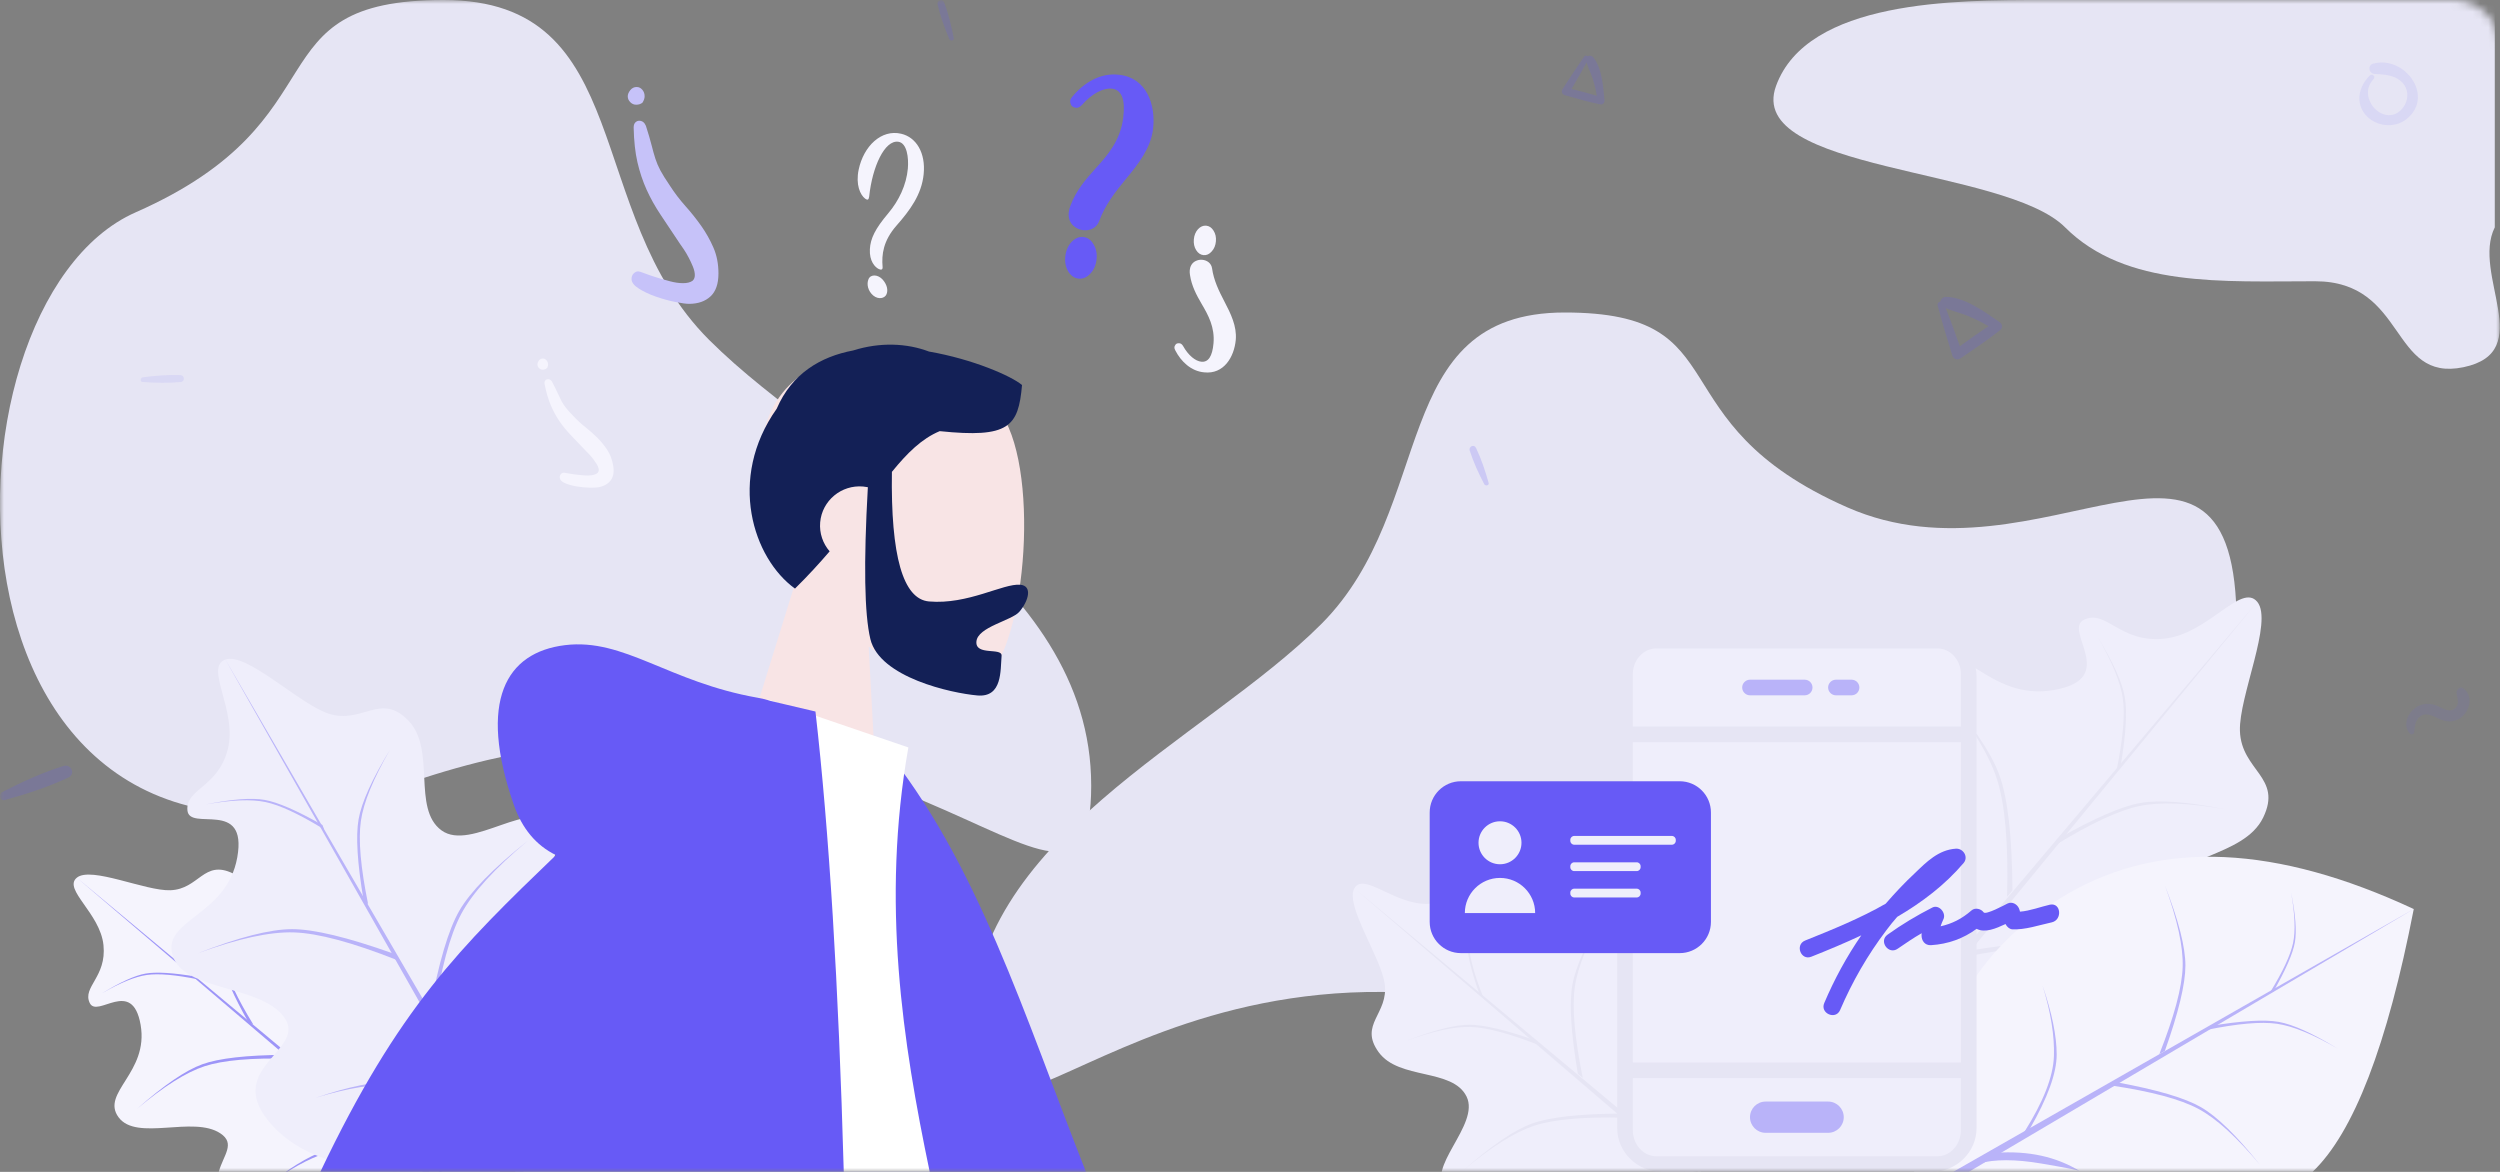 <svg width="320" height="150" viewBox="0 0 320 150" fill="none" xmlns="http://www.w3.org/2000/svg">
<rect x="0" y="0" width="320" height="150" fill="#808080" stroke="none"/>
<mask id="mask0" mask-type="alpha" maskUnits="userSpaceOnUse" x="0" y="0" width="320" height="150">
<path d="M0 5.996C0 2.684 2.694 0 6.001 0H313.999C317.313 0 320 2.683 320 5.996V150H0V5.996Z" fill="white"/>
</mask>
<g mask="url(#mask0)">
<path d="M261.332 0.001C250.332 0.001 231.332 0.001 227.332 11.001C223.332 22.001 256.59 21.356 264.332 29.098C272.074 36.84 284.557 36.001 296.332 36.001C308.107 36.001 305.876 48.979 315.332 47.001C324.788 45.023 316.332 35.11 319.332 29.098C319.332 25.361 319.332 15.662 319.332 0.001C292.999 0.001 273.665 0.001 261.332 0.001Z" fill="#E6E5F4"/>
<path d="M51.338 100.568C112.494 78.823 139.674 127.748 139.674 100.568C139.674 73.387 107.058 59.797 90.75 43.489C74.441 27.18 81.578 0 56.774 0C31.97 0 44.466 15.236 17.362 27.18C-9.741 39.124 -9.818 122.312 51.338 100.568Z" fill="#E6E5F4"/>
<path d="M205.265 132.238C149.174 112.295 124.245 157.168 124.245 132.238C124.245 107.309 154.16 94.844 169.117 79.887C184.075 64.929 177.529 40 200.279 40C223.029 40 211.567 53.974 236.427 64.929C261.286 75.884 286.285 47.479 286.285 79.887C286.285 112.295 261.356 152.182 205.265 132.238Z" fill="#E6E5F4"/>
<path opacity="0.1" d="M309.009 93.762C309.096 93.189 309.08 92.646 309.397 92.141C310.037 91.138 310.943 91.388 311.821 91.831C312.715 92.283 313.559 92.55 314.528 92.132C316.045 91.476 316.76 89.186 315.31 88.108C314.842 87.757 314.378 88.334 314.441 88.777C314.528 89.391 314.834 90.072 314.307 90.599C313.601 91.305 312.773 90.712 312.067 90.394C311.307 90.051 310.496 89.976 309.715 90.294C308.365 90.841 307.383 92.671 308.457 93.908C308.607 94.079 308.971 94 309.009 93.762Z" fill="#675AF6"/>
<path opacity="0.2" d="M0.583 102.41C3.34 101.659 6.185 100.738 8.765 99.514C9.711 99.066 9.099 97.742 8.134 98.044C5.459 98.877 2.778 100.095 0.293 101.381C-0.205 101.64 -0.041 102.58 0.583 102.41ZM249.89 45.479C250.047 45.987 250.53 46.15 250.969 45.849C252.695 44.676 254.414 43.528 256.052 42.229C256.365 41.978 256.296 41.476 255.989 41.263C254.075 39.951 251.496 38.013 249.068 38C248.453 37.994 248.021 38.866 248.648 39.224C249.627 39.788 250.8 39.989 251.848 40.422C253.052 40.924 254.251 41.514 255.317 42.273C255.343 41.921 255.368 41.57 255.387 41.219C253.561 42.342 251.842 43.603 250.11 44.858C250.449 44.927 250.794 44.996 251.133 45.065C250.392 42.969 249.633 40.892 248.811 38.828C248.629 38.395 247.889 38.634 248.014 39.092C248.591 41.237 249.225 43.358 249.89 45.479Z" fill="#675AF6"/>
<path opacity="0.1" d="M18.234 48.89C19.839 49.011 21.526 49.057 23.131 48.897C23.722 48.84 23.647 48.036 23.074 48.014C21.494 47.954 19.839 48.089 18.276 48.299C17.967 48.342 17.87 48.862 18.234 48.89ZM303.353 9.657C301.966 10.989 301.441 13.062 302.762 14.665C304.006 16.173 306.421 16.488 307.974 15.289C311.732 12.387 307.814 7.043 303.762 8.148C303.011 8.353 303.199 9.425 303.939 9.464C305.122 9.53 306.393 9.574 307.338 10.409C308.355 11.299 308.377 12.807 307.543 13.835C305.332 16.549 301.496 12.553 303.818 10.121C304.116 9.817 303.663 9.364 303.353 9.657Z" fill="#675AF6"/>
<path opacity="0.2" d="M202.781 7.234C201.827 8.601 200.914 9.987 200.016 11.392C199.8 11.727 199.939 12.083 200.324 12.19C201.83 12.616 203.318 13.05 204.854 13.364C205.149 13.424 205.404 13.142 205.379 12.863C205.209 11.131 205.08 8.715 203.917 7.314C203.624 6.957 202.914 7.129 203.011 7.662C203.159 8.497 203.609 9.268 203.865 10.078C204.158 11.012 204.396 11.985 204.475 12.964C204.688 12.809 204.902 12.654 205.113 12.495C203.588 11.988 202.035 11.608 200.479 11.218C200.602 11.446 200.729 11.678 200.853 11.906C201.7 10.47 202.527 9.033 203.317 7.565C203.481 7.256 202.987 6.945 202.781 7.234Z" fill="#675AF6"/>
<path opacity="0.2" d="M190.544 61.813C190.124 60.306 189.609 58.746 188.93 57.333C188.681 56.815 187.957 57.155 188.127 57.684C188.593 59.147 189.269 60.615 189.982 61.971C190.123 62.248 190.638 62.156 190.544 61.813Z" fill="#675AF6"/>
<path opacity="0.2" d="M122.083 4.888C121.789 3.351 121.405 1.753 120.844 0.289C120.64 -0.247 119.889 0.03 120.014 0.573C120.356 2.071 120.91 3.587 121.509 4.999C121.63 5.286 122.152 5.237 122.083 4.888Z" fill="#675AF6"/>
<path d="M264.75 133.403C268.692 127.243 279.3 133.466 282.499 129.299C285.698 125.132 275.052 119.561 276.533 114.479C278.014 109.396 287.161 109.833 289.682 104.657C292.203 99.48 286.894 98.674 286.711 93.576C286.553 89.161 290.996 79.552 288.933 77.039C286.871 74.526 282.658 81.172 277.005 81.751C271.352 82.331 269.624 77.988 266.786 79.31C263.948 80.633 271.382 86.842 262.905 88.322C254.427 89.801 250.901 81.22 246.553 84.416C242.206 87.612 246.919 97.642 243.694 102.444C240.469 107.246 234.102 97.016 229.035 105.293C223.969 113.57 227.513 125.203 226.808 133.403C233.132 133.403 258.426 133.403 264.75 133.403Z" fill="#EFEEFB"/>
<path d="M258.665 143.671C254.458 141.512 250.649 140.19 247.241 139.704C243.832 139.219 239.464 140.237 234.138 142.761L234.83 141.936C240.255 139.632 244.507 138.75 247.587 139.292C250.666 139.834 254.359 141.294 258.665 143.671Z" fill="#E6E5F4"/>
<path d="M234.383 110.652C237.24 114.421 239.203 117.941 240.273 121.214C241.343 124.487 241.236 129.08 239.951 134.994L240.643 134.169C241.695 128.196 241.688 123.74 240.619 120.802C239.551 117.864 237.472 114.48 234.383 110.652Z" fill="#E6E5F4"/>
<path d="M279.325 126.584C274.018 123.503 269.66 121.719 266.251 121.233C262.842 120.748 257.788 121.19 251.088 122.56L251.779 121.736C258.579 120.584 263.518 120.279 266.597 120.821C269.676 121.363 273.919 123.284 279.325 126.584Z" fill="#E6E5F4"/>
<path d="M248.038 87.684C251.994 92.375 254.507 96.357 255.577 99.63C256.648 102.903 257.09 107.957 256.904 114.794L257.596 113.969C257.549 107.073 256.992 102.156 255.923 99.218C254.855 96.279 252.227 92.435 248.038 87.684Z" fill="#E6E5F4"/>
<path d="M284.923 103.612C280.177 102.763 276.48 102.618 273.833 103.175C271.186 103.733 267.572 105.418 262.994 108.23L263.283 107.435C267.994 104.758 271.558 103.205 273.977 102.778C276.396 102.351 280.045 102.629 284.923 103.612Z" fill="#E6E5F4"/>
<path d="M268.475 81.48C270.345 84.702 271.428 87.348 271.723 89.418C272.018 91.487 271.749 94.556 270.917 98.624L271.418 98.204C272.117 94.076 272.302 91.077 271.973 89.208C271.644 87.338 270.478 84.762 268.475 81.48Z" fill="#E6E5F4"/>
<path d="M288.929 77.034L242.617 133.403L241.352 133.402L288.929 77.034Z" fill="#E6E5F4"/>
<path d="M199.145 153.085C195.344 148.955 188.156 155.072 185.183 152.349C182.21 149.626 189.514 143.997 187.717 140.353C185.92 136.709 179.065 138.259 176.47 134.682C173.875 131.105 177.78 129.789 177.239 125.912C176.77 122.554 172.132 115.884 173.356 113.71C174.58 111.536 178.649 115.997 182.999 115.681C187.349 115.366 188.076 111.853 190.397 112.475C192.718 113.096 187.927 118.78 194.531 118.768C201.136 118.756 202.657 111.801 206.369 113.637C210.08 115.473 207.855 123.682 210.933 126.881C214.01 130.081 217.459 121.501 222.391 127.081C227.323 132.661 226.195 141.926 227.82 148.029C223.041 148.872 203.924 152.243 199.145 153.085Z" fill="#EFEEFB"/>
<path d="M205.111 160.035C208.003 157.843 210.705 156.336 213.217 155.515C215.728 154.693 219.165 154.881 223.527 156.078L222.894 155.547C218.487 154.529 215.155 154.429 212.901 155.249C210.646 156.069 208.049 157.664 205.111 160.035Z" fill="#E6E5F4"/>
<path d="M219.061 131.844C217.404 135.073 216.39 137.996 216.017 140.612C215.644 143.228 216.338 146.685 218.097 150.984L217.464 150.453C215.873 146.078 215.285 142.71 215.701 140.347C216.116 137.984 217.237 135.149 219.061 131.844Z" fill="#E6E5F4"/>
<path d="M187.222 149.874C190.822 146.838 193.878 144.91 196.39 144.088C198.901 143.267 202.78 142.928 208.027 143.07L207.394 142.539C202.102 142.575 198.328 143.003 196.073 143.823C193.818 144.643 190.868 146.66 187.222 149.874Z" fill="#E6E5F4"/>
<path d="M205.685 116.305C203.32 120.378 201.952 123.722 201.579 126.338C201.206 128.954 201.545 132.833 202.597 137.975L201.964 137.444C201.08 132.226 200.847 128.436 201.262 126.073C201.678 123.71 203.152 120.454 205.685 116.305Z" fill="#E6E5F4"/>
<path d="M179.928 133.258C183.402 131.985 186.177 131.382 188.252 131.45C190.327 131.519 193.282 132.311 197.117 133.826L196.793 133.264C192.876 131.868 189.975 131.17 188.089 131.169C186.204 131.169 183.484 131.865 179.928 133.258Z" fill="#E6E5F4"/>
<path d="M189.408 114.34C188.423 117.024 187.958 119.168 188.01 120.772C188.063 122.375 188.675 124.659 189.846 127.622L189.412 127.372C188.333 124.345 187.794 122.103 187.793 120.646C187.793 119.19 188.331 117.087 189.408 114.34Z" fill="#E6E5F4"/>
<path d="M173.36 113.706L215.873 150.136L216.828 149.967L173.36 113.706Z" fill="#E6E5F4"/>
<path fill-rule="evenodd" clip-rule="evenodd" d="M296 150C301.259 145.01 305.58 133.796 308.961 116.358C291.379 108.16 276.643 107.493 264.755 114.357C253.13 121.069 246.875 131.368 245 149.999C246 149.999 294 150 296 150Z" fill="#F5F4FD"/>
<path d="M261.266 148.928C257.975 148.369 255.308 148.369 253.266 148.928L255.414 147.559C257.53 147.415 259.481 147.538 261.266 147.928C263.051 148.317 264.718 148.984 266.266 149.928C266.224 149.819 264.557 149.486 261.266 148.928Z" fill="#B9B3F9"/>
<path d="M261.446 126.148C262.503 129.569 262.988 132.582 262.902 135.188C262.816 137.793 261.55 141.034 259.104 144.908L259.81 144.501C262.106 140.524 263.254 137.351 263.255 134.984C263.255 132.617 262.653 129.671 261.446 126.148Z" fill="#B9B3F9"/>
<path d="M289.297 149.12C286.319 145.554 283.68 143.156 281.381 141.928C279.081 140.7 275.37 139.706 270.248 138.945L270.954 138.538C276.09 139.479 279.683 140.541 281.733 141.724C283.784 142.907 286.305 145.373 289.297 149.12Z" fill="#B9B3F9"/>
<path d="M277.109 113.342C278.709 117.704 279.466 121.188 279.38 123.793C279.294 126.399 278.299 130.11 276.397 134.925L277.103 134.518C278.855 129.599 279.732 125.957 279.733 123.59C279.733 121.222 278.859 117.806 277.109 113.342Z" fill="#B9B3F9"/>
<path d="M299.228 134.226C296.07 132.393 293.478 131.332 291.45 131.043C289.422 130.754 286.415 131.017 282.429 131.832L282.841 131.342C286.886 130.657 289.824 130.475 291.656 130.798C293.488 131.12 296.012 132.263 299.228 134.226Z" fill="#B9B3F9"/>
<path d="M293.255 114.22C293.751 116.997 293.837 119.16 293.511 120.709C293.184 122.258 292.199 124.372 290.553 127.051L291.018 126.881C292.585 124.125 293.493 122.04 293.743 120.624C293.993 119.209 293.83 117.074 293.255 114.22Z" fill="#B9B3F9"/>
<path d="M308.96 116.354L252.001 150L250.001 150L308.96 116.354Z" fill="#B9B3F9"/>
<path fill-rule="evenodd" clip-rule="evenodd" d="M63.999 150.001C63.1 139.186 62.076 132.786 60.924 130.8C58.645 126.87 55.633 132.575 51.176 129.723C46.719 126.87 50.665 119.313 47.65 116.999C44.635 114.685 40.603 122.388 36.926 121.316C33.248 120.244 33.565 113.626 29.819 111.802C26.073 109.978 25.49 113.819 21.802 113.951C18.607 114.065 11.654 110.851 9.835 112.343C8.017 113.836 12.826 116.884 13.245 120.974C13.665 125.065 10.522 126.315 11.479 128.369C12.436 130.422 16.929 125.043 17.999 131.177C19.07 137.311 12.86 139.863 15.173 143.008C17.486 146.154 24.743 142.744 28.218 145.078C30.168 146.388 28.61 147.827 27.999 150.001C28.665 150.001 40.665 150.001 63.999 150.001Z" fill="#F5F4FD"/>
<path d="M58.05 134.245C56.488 137.29 55.531 140.045 55.18 142.512C54.829 144.978 55.566 148.138 57.391 151.992L56.795 151.492C55.127 147.566 54.49 144.489 54.882 142.261C55.274 140.033 56.33 137.361 58.05 134.245Z" fill="#9D95F8"/>
<path d="M34.157 151.813C36.884 149.747 39.431 148.326 41.8 147.552C44.167 146.777 47.491 146.855 51.77 147.785L51.174 147.284C46.852 146.523 43.627 146.528 41.501 147.301C39.375 148.074 36.927 149.578 34.157 151.813Z" fill="#9D95F8"/>
<path d="M45.685 119.295C43.456 123.136 42.166 126.289 41.814 128.755C41.463 131.222 41.783 134.879 42.774 139.727L42.178 139.227C41.344 134.307 41.124 130.733 41.516 128.505C41.908 126.277 43.298 123.207 45.685 119.295Z" fill="#9D95F8"/>
<path d="M17.537 141.935C20.932 139.073 23.813 137.254 26.181 136.48C28.549 135.705 32.206 135.385 37.153 135.52L36.557 135.019C31.567 135.053 28.009 135.456 25.883 136.23C23.757 137.003 20.975 138.904 17.537 141.935Z" fill="#9D95F8"/>
<path d="M29.064 115.246C28.45 118.68 28.345 121.355 28.748 123.271C29.152 125.187 30.371 127.801 32.406 131.114L31.831 130.905C29.893 127.496 28.77 124.917 28.461 123.166C28.152 121.416 28.353 118.776 29.064 115.246Z" fill="#9D95F8"/>
<path d="M13.049 127.146C15.381 125.793 17.295 125.009 18.793 124.796C20.29 124.583 22.511 124.777 25.454 125.379L25.15 125.016C22.163 124.511 19.994 124.377 18.641 124.615C17.288 124.853 15.424 125.697 13.049 127.146Z" fill="#9D95F8"/>
<path d="M9.832 112.347L54.998 150.001L53.998 150.001L9.832 112.347Z" fill="#9D95F8"/>
<path d="M80.358 127.434C79.373 121.909 73.467 127.259 69.498 122.065C65.529 116.871 73.302 109.766 70.78 105.805C68.258 101.845 60.325 109.084 56.508 106.286C52.693 103.488 55.856 95.939 52.278 92.239C48.701 88.539 46.401 92.752 42.064 91.347C38.307 90.13 31.594 83.46 28.853 84.425C26.112 85.389 30.406 90.959 29.164 95.884C27.923 100.81 23.747 100.934 23.99 103.722C24.233 106.51 31.721 102.163 30.372 109.736C29.023 117.309 20.737 117.647 22.093 122.276C23.448 126.905 33.314 126.013 36.361 130.189C39.408 134.366 28.87 136.586 34.273 143.372C37.875 147.896 44.451 150.105 54.001 150C72.229 138.639 81.015 131.118 80.358 127.434Z" fill="#EFEEFB"/>
<path d="M75.563 130.218C72.464 133.092 70.189 135.887 68.739 138.601C67.289 141.316 66.81 145.296 67.301 150.541L66.82 149.708C66.543 144.446 67.102 140.605 68.499 138.185C69.895 135.764 72.25 133.109 75.563 130.218Z" fill="#B9B3F9"/>
<path d="M40.411 140.518C44.45 139.271 48.007 138.698 51.083 138.799C54.159 138.901 57.984 140.395 62.559 143.283L62.078 142.45C57.382 139.739 53.637 138.384 50.843 138.383C48.048 138.382 44.571 139.094 40.411 140.518Z" fill="#B9B3F9"/>
<path d="M67.527 107.641C63.317 111.157 60.487 114.272 59.037 116.986C57.587 119.701 56.413 124.082 55.516 130.128L55.035 129.295C56.146 123.232 57.4 118.99 58.796 116.57C60.193 114.149 63.103 111.173 67.527 107.641Z" fill="#B9B3F9"/>
<path d="M25.293 122.029C30.443 120.141 34.556 119.247 37.632 119.349C40.708 119.45 45.088 120.624 50.773 122.87L50.292 122.037C44.486 119.968 40.186 118.933 37.391 118.932C34.596 118.931 30.564 119.964 25.293 122.029Z" fill="#B9B3F9"/>
<path d="M49.948 95.918C47.784 99.645 46.532 102.706 46.191 105.1C45.849 107.494 46.16 111.043 47.122 115.749L46.543 115.263C45.735 110.488 45.52 107.019 45.901 104.857C46.282 102.694 47.631 99.715 49.948 95.918Z" fill="#B9B3F9"/>
<path d="M26.33 102.966C29.608 102.38 32.162 102.279 33.99 102.664C35.819 103.049 38.314 104.213 41.477 106.155L41.277 105.606C38.023 103.757 35.561 102.685 33.89 102.39C32.219 102.094 29.699 102.286 26.33 102.966Z" fill="#B9B3F9"/>
<path d="M28.849 84.428L67.002 150L66.002 150L28.849 84.428Z" fill="#B9B3F9"/>
<path d="M102.053 73.747C98.561 68.884 96.415 63.111 97.398 56.939C100.23 39.155 125.019 45.29 129.117 54.75C133.216 64.209 130.631 87.069 124.171 88.13C121.595 88.553 116.365 86.507 111.187 82.765L112.513 107.11L92.265 105.339L102.053 73.747Z" fill="#F8E4E5"/>
<path d="M114.164 60.397C114.003 71.166 115.585 76.695 118.91 76.986C123.899 77.423 128.406 74.654 130.595 74.846C132.19 74.985 131.661 76.933 130.475 78.308C129.496 79.442 125.145 80.237 124.981 82.114C124.816 83.991 128.301 82.833 128.203 83.946C128.042 85.787 128.33 89.3 125.105 89.018C121.843 88.733 112.59 86.736 111.407 81.796C110.643 78.607 110.536 72.13 111.085 62.363C110.889 62.322 110.689 62.293 110.484 62.275C107.689 62.03 105.226 64.078 104.983 66.849C104.86 68.256 105.333 69.579 106.194 70.572C104.88 72.108 103.417 73.705 101.758 75.34C96.402 71.485 93.069 61.281 99.42 52.315C101.352 47.819 105.026 45.649 109.209 44.858C112.636 43.776 116.083 43.922 118.909 44.998C124.548 45.978 129.471 48.139 130.819 49.284C130.353 54.615 129.172 56.105 120.283 55.187C117.995 56.141 116.142 57.965 114.164 60.397Z" fill="#132056"/>
<path d="M70.002 169.986C56.99 204.441 33.966 248.825 32.212 250.63C31.043 251.833 2.083 262.003 -54.667 281.141L-50.307 291.33C12.528 280.082 45.877 272.886 49.74 269.741C55.534 265.025 87.443 213.827 108.904 184.146L70.002 169.986Z" fill="#F8E4E5"/>
<path d="M-40.036 272.591L-21.619 322.373C25.818 297.771 54.41 280.859 64.155 271.636C73.9 262.413 90.089 233.713 112.721 185.536L63.125 167.484C44.715 210.415 34.711 232.744 33.113 234.472C31.515 236.2 7.132 248.906 -40.036 272.591Z" fill="#E0F8EE"/>
<path d="M105.532 95.382L112.961 95.423C125.142 110.295 131.104 129.989 139.002 150C128.002 150 114.002 150 104.002 150C99.644 131.384 102.132 111.788 105.532 95.382Z" fill="#675AF6"/>
<path d="M119.003 150C115.531 133.367 112.777 115.487 116.27 95.674L98.37 89.556C84.044 105.468 75.037 124.84 67.003 150C70.003 150 113.003 150 119.003 150Z" fill="white"/>
<path d="M71.163 109.453C68.625 108.217 66.822 106.061 65.755 102.983C61.158 89.718 64.76 83.495 72.335 82.577C79.91 81.659 85.528 87.292 96.983 89.312C97.606 89.422 98.17 89.561 98.674 89.731L104.379 91.074C106.127 106.375 107.334 126.017 108.002 150C72.002 150 49.668 150 41.002 150C51.002 129 58.907 121.241 71.163 109.453Z" fill="#675AF6"/>
<path fill-rule="evenodd" clip-rule="evenodd" d="M247.25 81C250.421 81 253 83.502 253 86.58V93.605C253 93.748 252.978 93.885 252.937 94.015C252.978 94.148 253 94.29 253 94.438V144.38C253 147.479 250.421 150 247.25 150H212.75C209.579 150 207 147.479 207 144.38V94.438C207 94.29 207.022 94.148 207.063 94.014C207.022 93.885 207 93.748 207 93.605V86.58C207 83.502 209.579 81 212.75 81H247.25Z" fill="#E6E5F4"/>
<path fill-rule="evenodd" clip-rule="evenodd" d="M209 136H251V95H209V136Z" fill="#EFEEFB"/>
<path fill-rule="evenodd" clip-rule="evenodd" d="M209 138V144.646C209 146.495 210.346 148 212 148H248C249.654 148 251 146.495 251 144.646V138H209ZM209 93H251V86.313C251 84.487 249.654 83 248 83H212C210.346 83 209 84.487 209 86.313V93Z" fill="#EFEEFB"/>
<path d="M234 145H226C224.895 145 224 144.105 224 143C224 141.895 224.895 141 226 141H234C235.105 141 236 141.895 236 143C236 144.105 235.105 145 234 145ZM231 87C231.552 87 232 87.448 232 88C232 88.552 231.552 89 231 89H224C223.448 89 223 88.552 223 88C223 87.448 223.448 87 224 87H231ZM237 87C237.552 87 238 87.448 238 88C238 88.552 237.552 89 237 89H235C234.448 89 234 88.552 234 88C234 87.448 234.448 87 235 87H237Z" fill="#B9B3F9"/>
<path fill-rule="evenodd" clip-rule="evenodd" d="M187 100H215C217.209 100 219 101.791 219 104V118C219 120.209 217.209 122 215 122H187C184.791 122 183 120.209 183 118V104C183 101.791 184.791 100 187 100Z" fill="#675AF6"/>
<path fill-rule="evenodd" clip-rule="evenodd" d="M209.5 113.75C209.776 113.75 210 113.974 210 114.25V114.375C210 114.651 209.776 114.875 209.5 114.875H201.5C201.224 114.875 201 114.651 201 114.375V114.25C201 113.974 201.224 113.75 201.5 113.75H209.5ZM209.5 110.375C209.776 110.375 210 110.599 210 110.875V111C210 111.276 209.776 111.5 209.5 111.5H201.5C201.224 111.5 201 111.276 201 111V110.875C201 110.599 201.224 110.375 201.5 110.375H209.5ZM214 107C214.276 107 214.5 107.224 214.5 107.5V107.625C214.5 107.901 214.276 108.125 214 108.125H201.5C201.224 108.125 201 107.901 201 107.625V107.5C201 107.224 201.224 107 201.5 107H214ZM196.5 116.875C196.5 114.39 194.485 112.375 192 112.375C189.515 112.375 187.5 114.39 187.5 116.875C189.75 116.875 194.25 116.875 196.5 116.875Z" fill="#EFEEFB"/>
<path d="M192 110.125C193.243 110.125 194.25 109.118 194.25 107.875C194.25 106.632 193.243 105.625 192 105.625C190.757 105.625 189.75 106.632 189.75 107.875C189.75 109.118 190.757 110.125 192 110.125Z" fill="#EFEEFB" stroke="#EFEEFB"/>
<path d="M242.842 117.357C246.01 115.499 248.919 113.31 251.354 110.453C251.989 109.669 251.291 108.577 250.355 108.63C248.128 108.775 246.587 110.327 245.081 111.785C243.774 112.999 242.565 114.292 241.365 115.674C238.108 117.541 234.538 118.992 231.053 120.39C229.72 120.934 230.52 123.002 231.853 122.458C234.006 121.604 236.153 120.706 238.248 119.723C236.38 122.431 234.801 125.332 233.507 128.383C232.928 129.7 234.952 130.608 235.531 129.292C237.079 125.676 239.05 122.24 241.453 119.073C241.885 118.489 242.361 117.901 242.842 117.357Z" fill="#675AF6"/>
<path d="M262.409 115.794C261.27 116.048 259.804 116.606 258.557 116.692C258.543 116.559 258.485 116.431 258.422 116.258C258.188 115.744 257.565 115.361 256.968 115.648C256.627 115.819 254.166 117.154 253.902 116.778C253.585 116.318 252.803 116.131 252.352 116.537C251.12 117.608 249.885 118.231 248.395 118.567C248.5 118.287 248.601 117.963 248.75 117.678C249.159 116.873 248.186 115.719 247.336 116.167C245.335 117.185 243.437 118.326 241.602 119.64C240.435 120.48 241.744 122.271 242.911 121.431C243.915 120.742 244.919 120.054 245.977 119.449C245.986 119.538 245.946 119.587 245.956 119.676C245.942 120.395 246.366 121.023 247.169 120.983C249.352 120.843 251.297 120.146 253.003 118.89C254.093 119.448 255.466 118.855 256.706 118.277C256.876 118.618 257.175 118.9 257.539 118.952C259.208 119.045 261.024 118.406 262.647 118.056C264.003 117.734 263.814 115.512 262.409 115.794Z" fill="#675AF6"/>
<path fill-rule="evenodd" clip-rule="evenodd" d="M138.627 29.461C138.232 29.413 137.865 29.267 137.529 29.009C136.854 28.508 136.731 27.74 136.804 27.147C136.836 26.883 136.904 26.607 137.024 26.304C137.723 24.433 138.918 23.007 140.175 21.623C141.816 19.834 143.418 17.956 143.775 15.056C144.06 12.733 143.575 11.503 142.339 11.351C141.235 11.215 139.752 11.987 138.487 13.437C138.237 13.707 137.988 13.827 137.724 13.795C137.411 13.757 137.192 13.629 137.099 13.434C137.008 13.222 136.963 13.049 136.977 12.934C136.999 12.753 137.087 12.579 137.243 12.398C138.683 10.618 140.838 9.277 143.227 9.57C146.762 9.937 147.959 13.396 147.591 16.529C147.292 18.967 145.723 20.983 144.094 22.94C142.739 24.58 141.427 26.276 140.692 28.31C140.367 29.19 139.5 29.569 138.627 29.461ZM138.033 35.661C137.489 35.594 137.044 35.272 136.711 34.712C136.395 34.155 136.274 33.505 136.365 32.763C136.456 32.022 136.731 31.42 137.173 30.955C137.633 30.477 138.143 30.272 138.687 30.338C139.231 30.405 139.676 30.727 139.99 31.301C140.323 31.861 140.444 32.511 140.353 33.253C140.262 33.994 139.987 34.596 139.529 35.058C139.087 35.523 138.577 35.727 138.033 35.661Z" fill="#675AF6"/>
<path fill-rule="evenodd" clip-rule="evenodd" d="M153.888 33.253C153.608 33.228 153.333 33.275 153.063 33.404C152.524 33.651 152.326 34.163 152.289 34.584C152.273 34.77 152.279 34.971 152.318 35.198C152.525 36.592 153.141 37.752 153.806 38.892C154.677 40.368 155.508 41.9 155.328 43.954C155.184 45.6 154.669 46.379 153.793 46.302C153.011 46.234 152.1 45.484 151.439 44.297C151.306 44.073 151.152 43.954 150.965 43.937C150.743 43.918 150.574 43.974 150.481 44.095C150.387 44.228 150.33 44.341 150.323 44.422C150.311 44.551 150.347 44.683 150.428 44.831C151.161 46.272 152.452 47.514 154.145 47.662C156.639 47.928 157.973 45.715 158.179 43.498C158.33 41.77 157.543 40.149 156.706 38.558C156.011 37.227 155.353 35.863 155.145 34.351C155.049 33.696 154.507 33.307 153.888 33.253ZM154.388 28.885C154.002 28.852 153.647 29.009 153.336 29.346C153.035 29.685 152.857 30.116 152.811 30.641C152.765 31.167 152.866 31.623 153.103 32.008C153.35 32.406 153.672 32.623 154.058 32.656C154.443 32.69 154.798 32.533 155.099 32.183C155.411 31.845 155.59 31.414 155.636 30.889C155.682 30.363 155.58 29.907 155.332 29.521C155.095 29.136 154.773 28.919 154.388 28.885Z" fill="#F5F4FD"/>
<path fill-rule="evenodd" clip-rule="evenodd" d="M109.908 21.72C110.538 18.713 112.803 16.516 115.353 17.12C117.273 17.571 118.504 19.549 118.228 22.299C117.967 24.916 116.466 26.931 114.726 28.905C113.061 30.82 112.833 32.563 112.972 34.173C113.001 34.514 112.803 34.586 112.496 34.442C111.996 34.209 111.262 33.422 111.344 31.892C111.42 30.523 112.022 29.283 113.696 27.301C115.056 25.689 116.017 23.679 116.206 21.567C116.321 20.216 116.107 18.314 114.992 18.145C113.239 17.89 111.654 21.34 111.255 25.157C111.191 25.595 111.05 25.646 110.75 25.436C110.091 24.942 109.514 23.619 109.908 21.72ZM112.988 35.795C113.537 36.426 113.698 37.133 113.476 37.661C113.253 38.189 112.461 38.382 111.781 37.831C111.092 37.252 110.897 36.365 111.173 35.721C111.45 35.078 112.391 35.119 112.988 35.795Z" fill="#F5F4FD"/>
<path fill-rule="evenodd" clip-rule="evenodd" d="M88.668 35.922C88.38 36.138 87.966 36.246 87.426 36.246C86.922 36.246 86.364 36.165 85.752 36.003C85.14 35.841 84.546 35.67 83.97 35.49C83.394 35.31 82.899 35.139 82.485 34.977C82.071 34.815 81.81 34.734 81.702 34.734C81.486 34.734 81.288 34.824 81.108 35.004C80.928 35.184 80.838 35.418 80.838 35.706C80.838 36.138 81.153 36.552 81.783 36.948C82.413 37.344 83.142 37.686 83.97 37.974C84.798 38.262 85.617 38.487 86.427 38.649C87.237 38.811 87.822 38.892 88.182 38.892C89.334 38.892 90.252 38.577 90.936 37.947C91.62 37.317 91.962 36.336 91.962 35.004C91.962 33.78 91.746 32.673 91.314 31.683C90.882 30.693 90.36 29.766 89.748 28.902C89.136 28.038 88.461 27.192 87.723 26.364C86.985 25.536 86.328 24.672 85.752 23.772C85.212 22.98 84.807 22.332 84.537 21.828C84.267 21.324 84.051 20.82 83.889 20.316C83.727 19.812 83.565 19.236 83.403 18.588C83.241 17.94 82.998 17.112 82.674 16.104C82.494 15.672 82.206 15.456 81.81 15.456C81.63 15.456 81.468 15.528 81.324 15.672C81.18 15.816 81.108 16.032 81.108 16.32C81.144 18.048 81.306 19.533 81.594 20.775C81.882 22.017 82.269 23.178 82.755 24.258C83.241 25.338 83.844 26.418 84.564 27.498L87.048 31.224C87.156 31.368 87.318 31.602 87.534 31.926C87.75 32.25 87.957 32.601 88.155 32.979C88.353 33.357 88.533 33.744 88.695 34.14C88.857 34.536 88.938 34.896 88.938 35.22C88.938 35.508 88.848 35.742 88.668 35.922ZM82.242 13.134C82.422 12.846 82.512 12.576 82.512 12.324C82.512 12 82.413 11.721 82.215 11.487C82.017 11.253 81.774 11.136 81.486 11.136C81.162 11.136 80.892 11.271 80.676 11.541C80.46 11.811 80.352 12.072 80.352 12.324C80.352 12.612 80.46 12.864 80.676 13.08C80.892 13.296 81.144 13.404 81.432 13.404C81.756 13.404 82.026 13.314 82.242 13.134Z" fill="#C6C2F9"/>
<path fill-rule="evenodd" clip-rule="evenodd" d="M76.539 60.482C76.384 60.648 76.139 60.76 75.804 60.819C75.492 60.874 75.137 60.885 74.74 60.851C74.342 60.818 73.955 60.777 73.579 60.728C73.202 60.679 72.876 60.627 72.602 60.572C72.327 60.517 72.156 60.495 72.09 60.507C71.956 60.531 71.843 60.608 71.751 60.739C71.659 60.871 71.629 61.026 71.66 61.204C71.707 61.472 71.948 61.694 72.382 61.871C72.816 62.048 73.305 62.18 73.85 62.268C74.395 62.356 74.927 62.406 75.447 62.418C75.967 62.43 76.339 62.416 76.562 62.377C77.276 62.251 77.811 61.955 78.166 61.49C78.522 61.024 78.626 60.379 78.481 59.553C78.347 58.794 78.092 58.131 77.716 57.564C77.34 56.998 76.915 56.48 76.441 56.011C75.967 55.542 75.456 55.092 74.908 54.659C74.36 54.226 73.858 53.762 73.402 53.267C72.981 52.835 72.659 52.478 72.436 52.195C72.214 51.912 72.025 51.623 71.869 51.328C71.714 51.033 71.55 50.694 71.379 50.31C71.208 49.925 70.966 49.439 70.655 48.849C70.496 48.601 70.294 48.498 70.049 48.542C69.937 48.561 69.844 48.624 69.771 48.729C69.698 48.834 69.676 48.976 69.708 49.154C69.919 50.222 70.182 51.125 70.496 51.864C70.811 52.602 71.178 53.28 71.597 53.896C72.016 54.513 72.508 55.117 73.073 55.707L75.021 57.746C75.103 57.824 75.229 57.951 75.399 58.128C75.568 58.306 75.735 58.501 75.899 58.713C76.063 58.926 76.217 59.146 76.361 59.374C76.504 59.602 76.594 59.816 76.629 60.017C76.661 60.196 76.631 60.351 76.539 60.482ZM70.063 47.055C70.143 46.856 70.169 46.679 70.142 46.523C70.106 46.322 70.014 46.16 69.866 46.036C69.718 45.913 69.554 45.867 69.376 45.898C69.175 45.934 69.022 46.047 68.918 46.238C68.813 46.429 68.775 46.603 68.802 46.759C68.834 46.938 68.928 47.082 69.086 47.193C69.243 47.303 69.411 47.342 69.59 47.311C69.791 47.275 69.948 47.19 70.063 47.055Z" fill="#F5F4FD"/>
</g>
</svg>
